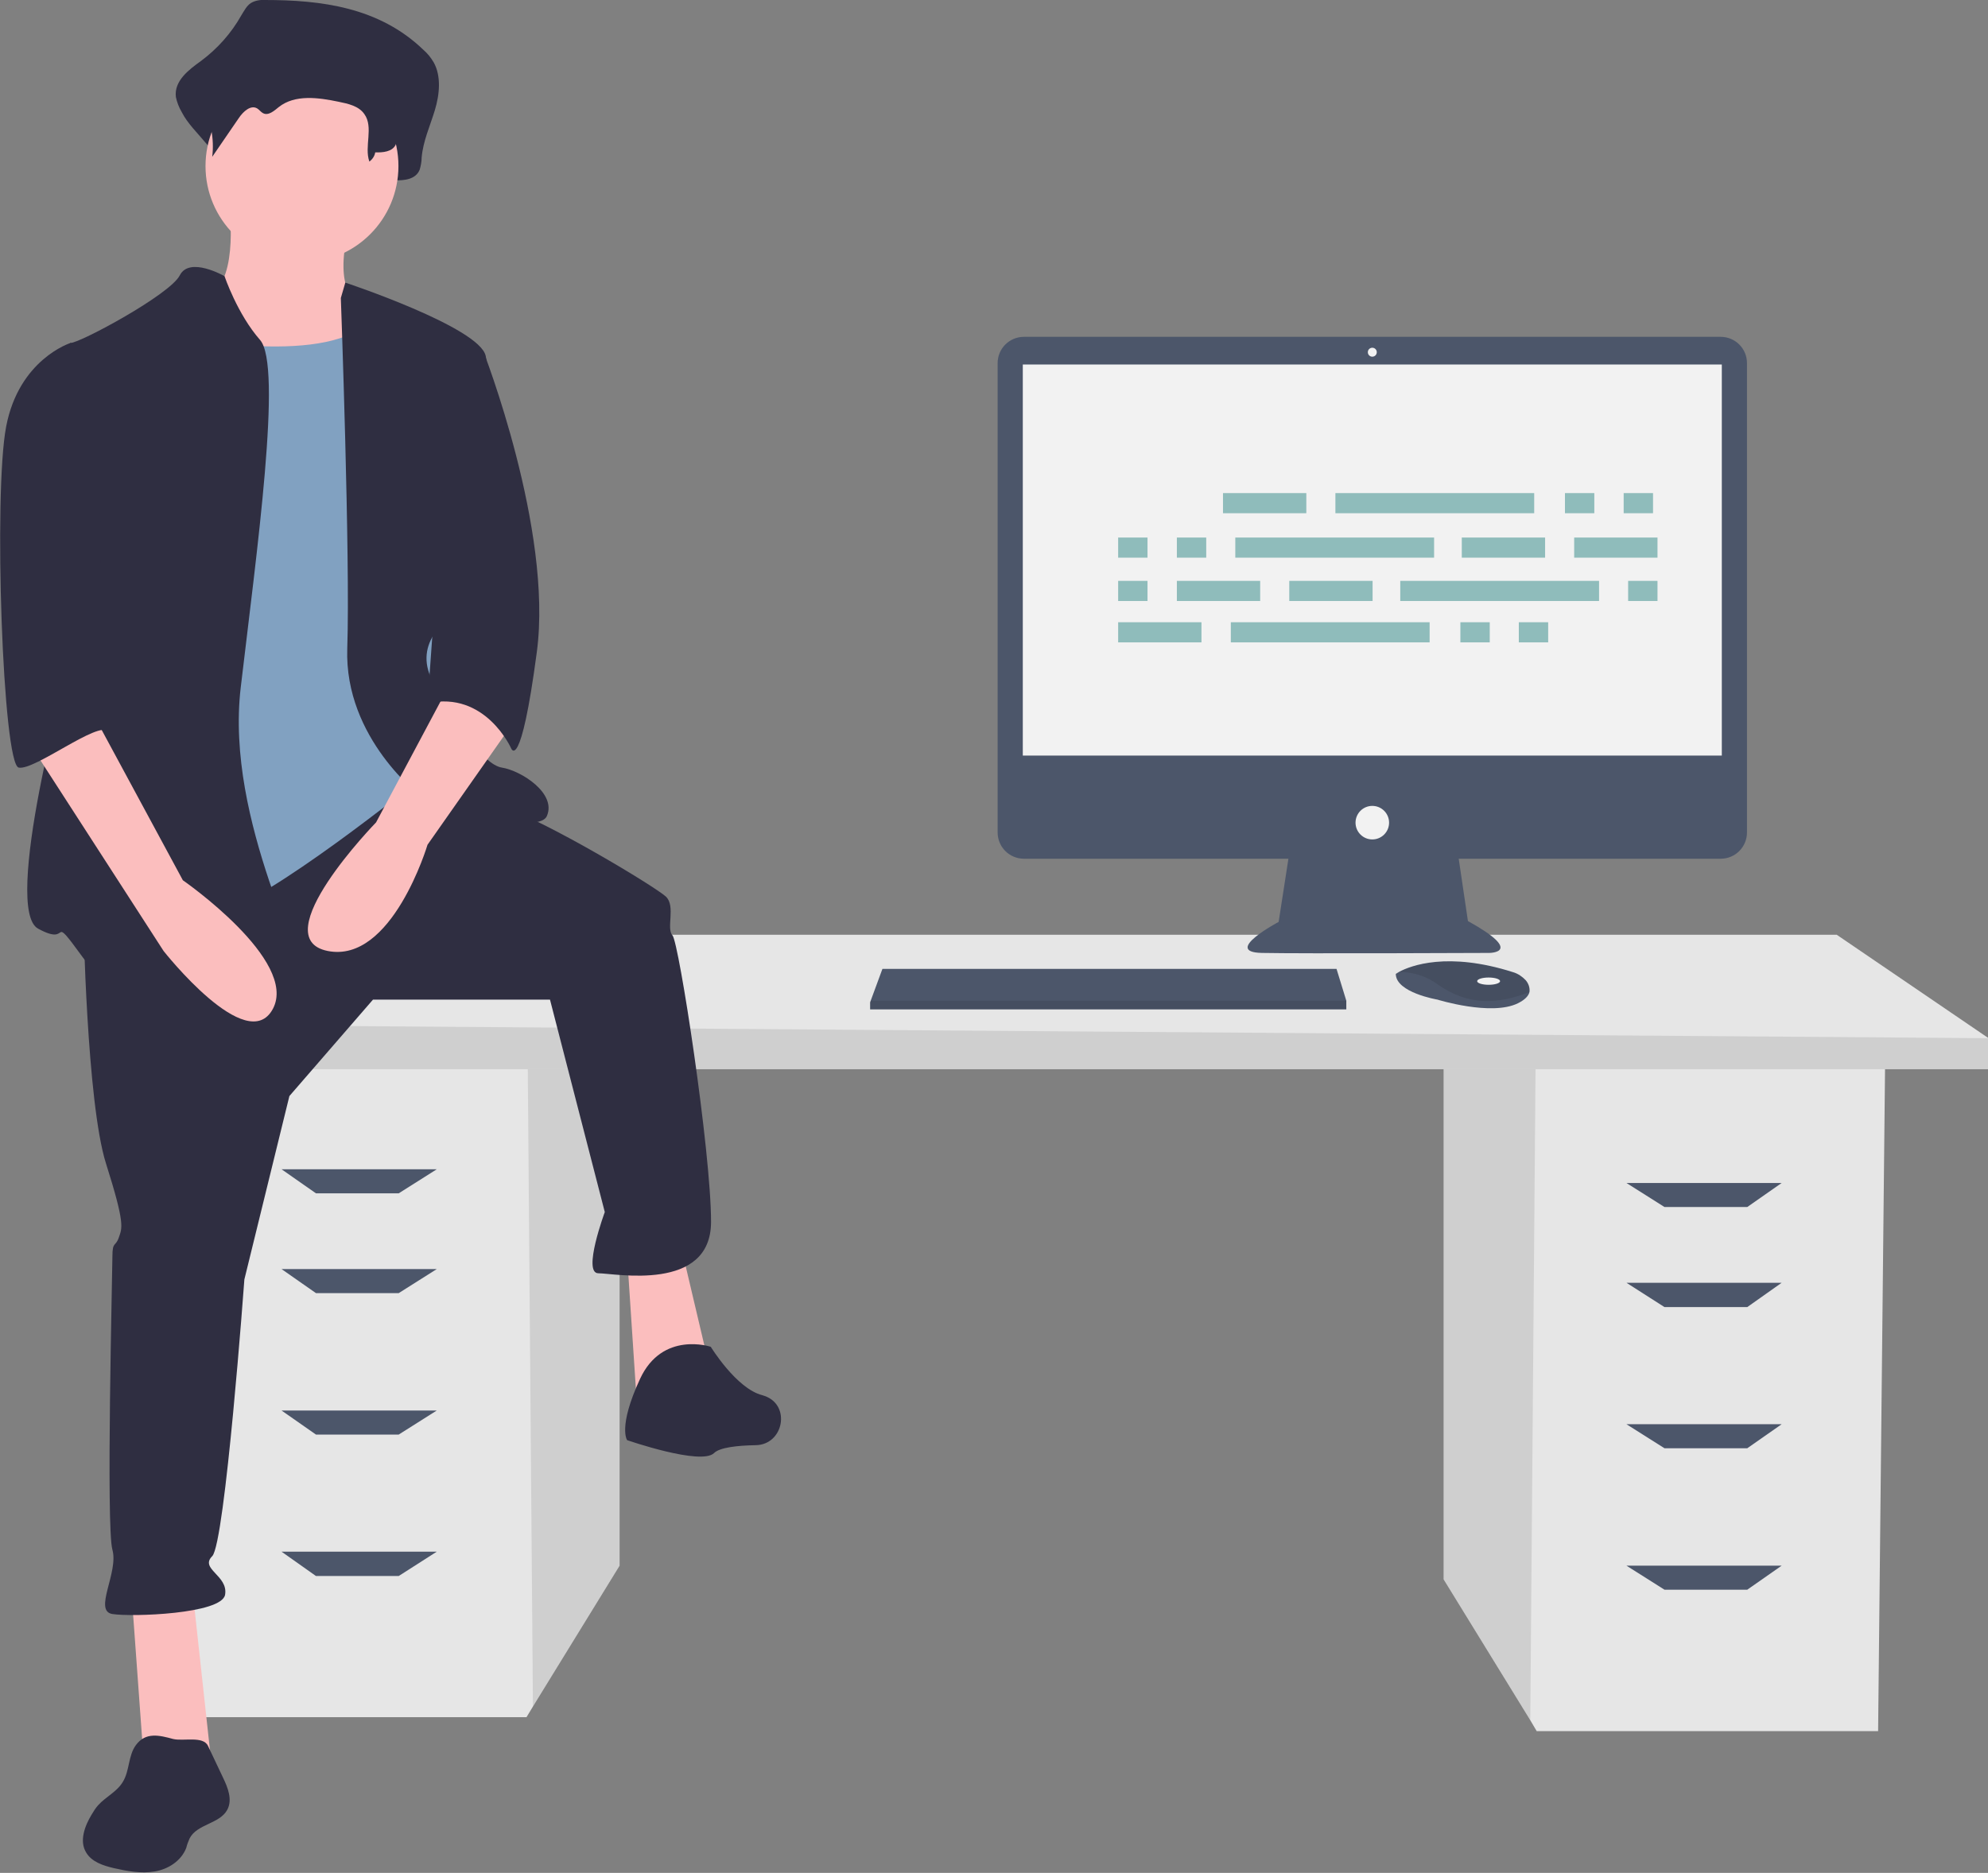 <?xml version="1.0" encoding="utf-8"?>
<!-- Generator: Adobe Illustrator 23.0.1, SVG Export Plug-In . SVG Version: 6.00 Build 0)  -->
<svg version="1.1" id="b52d7e2d-d80f-4111-b6ed-d15502ee1edd"
	 xmlns="http://www.w3.org/2000/svg" xmlns:xlink="http://www.w3.org/1999/xlink" x="0px" y="0px" viewBox="0 0 711 670"
	 style="enable-background:new 0 0 711 670;" xml:space="preserve">
<rect x="0" y="0" width="711" height="670" fill="#808080" stroke="none"/>
<style type="text/css">
	.st0{fill:#E6E6E6;}
	.st1{opacity:0.1;enable-background:new    ;}
	.st2{fill:#4C566A;}
	.st3{fill:#F2F2F2;}
	.st4{fill:#2F2E41;}
	.st5{fill:#FBBEBE;}
	.st6{fill:#81A1C1;}
	.st7{fill:#8FBCBB;}
</style>
<title>feeling_proud</title>
<polygon class="st0" points="516.3,380 516.3,565 547.3,615.4 549.6,619.3 671.7,619.3 674.2,380 "/>
<polygon class="st1" points="516.3,380 516.3,565 547.3,615.4 549.2,380 "/>
<polygon class="st0" points="221.6,375.1 221.6,560.1 190.6,610.5 188.3,614.3 66.2,614.3 63.7,375.1 "/>
<polygon class="st1" points="221.6,375.1 221.6,560.1 190.6,610.5 188.7,375.1 "/>
<polygon class="st0" points="711.2,371.4 711.2,382.5 47.7,382.5 47.7,366.5 109.3,334.4 656.9,334.4 "/>
<polygon class="st1" points="711.2,371.4 711.2,382.5 47.7,382.5 47.7,366.5 "/>
<polygon class="st2" points="142.6,426.9 113,426.9 100.7,418.3 156.2,418.3 "/>
<polygon class="st2" points="142.6,462.6 113,462.6 100.7,454 156.2,454 "/>
<polygon class="st2" points="142.6,513.2 113,513.2 100.7,504.6 156.2,504.6 "/>
<polygon class="st2" points="142.6,563.8 113,563.8 100.7,555.1 156.2,555.1 "/>
<polygon class="st2" points="595.3,431.8 624.9,431.8 637.2,423.2 581.7,423.2 "/>
<polygon class="st2" points="595.3,467.6 624.9,467.6 637.2,458.9 581.7,458.9 "/>
<polygon class="st2" points="595.3,518.1 624.9,518.1 637.2,509.5 581.7,509.5 "/>
<polygon class="st2" points="595.3,568.7 624.9,568.7 637.2,560.1 581.7,560.1 "/>
<path class="st2" d="M615.4,120.5H366.2c-5.2,0-9.4,4.2-9.4,9.4c0,0,0,0,0,0v167.9c0,5.2,4.2,9.4,9.4,9.4c0,0,0,0,0,0h94.6
	l-3.5,22.6c0,0-20.3,10.8-6,11.1s81.3,0,81.3,0s13,0-7.6-11.4l-3.3-22.3h93.7c5.2,0,9.4-4.2,9.4-9.4c0,0,0,0,0,0V129.9
	C624.8,124.7,620.6,120.5,615.4,120.5C615.4,120.5,615.4,120.5,615.4,120.5z"/>
<rect x="365.8" y="130.4" class="st3" width="250" height="139.9"/>
<circle class="st3" cx="490.8" cy="126" r="1.6"/>
<circle class="st3" cx="490.8" cy="294.3" r="6"/>
<polygon class="st2" points="481.5,358 481.5,361.1 311.2,361.1 311.2,358.6 311.4,358 315.6,346.6 478,346.6 "/>
<path class="st2" d="M547,354.9c-0.3,1.3-1.5,2.7-4.1,4c-9.5,4.7-28.8-1.3-28.8-1.3s-14.9-2.5-14.9-9.2c0.4-0.3,0.9-0.5,1.3-0.8
	c4-2.1,17.2-7.3,40.7,0.2c1.7,0.5,3.3,1.6,4.5,2.9C546.7,351.9,547.2,353.4,547,354.9z"/>
<path class="st1" d="M547,354.9c-11.6,4.5-22,4.8-32.6-2.6c-4-3-8.9-4.6-13.9-4.6c4-2.1,17.2-7.3,40.7,0.2c1.7,0.5,3.3,1.6,4.5,2.9
	C546.7,351.9,547.2,353.4,547,354.9z"/>
<ellipse class="st3" cx="532.4" cy="351" rx="4.1" ry="1.3"/>
<polygon class="st1" points="481.5,358 481.5,361.1 311.2,361.1 311.2,358.6 311.4,358 "/>
<path class="st4" d="M94.7,0c-1.7-0.1-3.5,0.2-5,1.1c-1.5,1-2.4,2.8-3.4,4.4c-3.6,6.4-8.5,11.9-14.4,16.3c-4.3,3.1-9.7,7.1-9,12.9
	c0.4,1.9,1.1,3.7,2.1,5.4c4,8,14.8,14.2,13.7,23.3c3.9-6.6-1.3-9.8,2.6-16.4c1.9-3.1,5.1-6.7,8-4.7c0.9,0.7,1.6,1.8,2.6,2.4
	c2.4,1.4,4.9-1.3,6.9-3.1c7.2-6.4,17.4-4.8,26.3-2.7c4.2,0.9,8.8,2.2,11.3,6.2c3.3,5.3-3.1,11-4.7,17c-0.5,1.7,0.6,3.5,2.3,4
	c0.4,0.1,0.8,0.1,1.2,0.1c2.7-0.3,5.9-0.5,6-1.7c3.4,0.1,7.5-0.3,8.9-3.8c0.4-1.4,0.7-2.8,0.7-4.3c0.5-5.9,3-11.3,4.7-16.9
	s2.4-12.2-0.4-17.2c-1-1.7-2.2-3.2-3.7-4.5C135.5,2.5,114.7,0,94.7,0z"/>
<path class="st5" d="M82.1,74.9c0,0,3.5,28.8-9.2,31.1s11.5,41.4,11.5,41.4l57.6,6.9l-13.8-46c0,0-9.2-3.5-3.5-26.5
	S82.1,74.9,82.1,74.9z"/>
<polygon class="st5" points="47,569.3 51.6,632.6 75.8,632.6 68.9,569.3 "/>
<polygon class="st5" points="224.3,449.6 227.8,502.6 254.2,491 243.9,447.3 "/>
<path class="st4" d="M29.8,327.6c0,0,1.2,66.8,8.1,88.6s5.8,23,4.6,26.5s-2.3,1.2-2.3,6.9s-2.3,96.7,0,104.8s-6.9,21.9,0,23
	s39.1,0,40.3-6.9c1.2-6.9-9.2-9.2-4.6-13.8c4.6-4.6,11.5-99,11.5-99l16.1-65.6l29.9-34.5h63.3l19.6,76c0,0-8.1,21.9-2.3,21.9
	s40.3,6.9,40.3-18.4s-11.5-100.1-13.8-102.5s1.2-10.4-2.3-13.8s-43.7-27.6-58.7-32.2s-36-10.1-36-10.1L29.8,327.6z"/>
<path class="st4" d="M254.2,481.8c0,0-17.3-5.8-25.3,11.5s-4.6,21.9-4.6,21.9s26.5,9.2,31.1,4.6c2-2,8.4-2.7,14.9-2.8
	c10-0.2,12.6-14.3,3.2-17.6c-0.3-0.1-0.6-0.2-0.9-0.3C263.4,496.8,254.2,481.8,254.2,481.8z"/>
<circle class="st5" cx="108" cy="59.4" r="34.5"/>
<path class="st6" d="M63.1,120.4c0,0,56.4,11.5,70.2-6.9s19.6,51.8,19.6,51.8l6.9,73.7l-10.4,40.3c0,0-54.1,43.7-71.4,47.2
	s-43.7,5.8-43.7,5.8s8.1-127.8,8.1-130.1S63.1,120.4,63.1,120.4z"/>
<path class="st4" d="M80.3,98.8c0,0-12.5-7.2-16-0.3s-35.7,24.2-39.1,24.2s6.9,95.5,2.3,107.1S1,325.3,13.6,332.2s3.5-6.9,16.1,10.4
	s74.8,17.3,78.3,10.4s-27.6-58.7-21.9-107.1s15-115.1,6.9-124.3S80.3,98.8,80.3,98.8z"/>
<path class="st4" d="M121.9,106.6l1.6-5.5c0,0,47.9,15.9,50.2,26.2s1.2,82.9-6.9,88.6s-19.6,15-11.5,28.8s17.3,28.8,24.2,29.9
	s19.6,9.2,16.1,17.3s-44.9-6.9-44.9-6.9s-27.6-20.7-26.5-53S121.9,106.6,121.9,106.6z"/>
<path class="st5" d="M162.1,242.4l-27.6,51.8c0,0-40.3,41.4-17.3,46s35.7-38,35.7-38l29.9-42.6L162.1,242.4z"/>
<path class="st4" d="M96.3,9c-1.4-0.1-2.8,0.2-4,0.8c-1.1,0.8-2.1,1.9-2.7,3.1c-3.1,4.6-7.1,8.5-11.8,11.5c-3.5,2.2-7.9,5-7.3,9.1
	c0.3,1.4,0.9,2.7,1.7,3.8c3.2,5.7,4.5,12.3,3.7,18.8l9.6-14c1.5-2.2,4.2-4.7,6.5-3.3c0.8,0.5,1.3,1.3,2.1,1.7c1.9,1,4-0.9,5.6-2.2
	c5.8-4.6,14.2-3.4,21.4-1.9c3.4,0.7,7.2,1.5,9.2,4.4c3.4,4.7-0.1,11.6,1.8,17c1.1-0.8,1.9-2,2.1-3.3c2.7,0.1,6.1-0.2,7.3-2.7
	c0.4-1,0.5-2,0.6-3c0.4-4.2,2.5-8,3.8-11.9s1.9-8.6-0.3-12.1c-0.8-1.2-1.8-2.3-3-3.1C129.6,10.8,112.6,9,96.3,9z"/>
<path class="st4" d="M162.1,122.7l10.7,2.8c0,0,25,63.9,19.2,107.7s-9.2,34.5-9.2,34.5s-9.2-20.7-29.9-16.1L162.1,122.7z"/>
<path class="st4" d="M48.6,624.3c-2.8,3.8-2.2,9.2-4.7,13.2c-2.1,3.5-6.1,5.3-8.8,8.3c-0.9,1-1.6,2.1-2.3,3.3
	c-2.5,4.1-4.5,9.5-2,13.6c2,3.4,6.1,4.7,9.9,5.6c4.8,1.1,9.7,2,14.6,1.2s9.5-3.8,11.3-8.4c0.3-1.2,0.7-2.3,1.2-3.4
	c2.6-5.2,10.8-5.2,13.5-10.3c1.9-3.6,0.2-7.9-1.6-11.6l-5.3-11.2c-1.7-3.7-8.8-1.6-12.5-2.5C57.1,620.8,52.1,619.5,48.6,624.3z"/>
<path class="st5" d="M10.2,265.4l48.3,74.8c0,0,29.9,38,39.1,20.7s-32.2-46-32.2-46l-31.1-57.6L10.2,265.4z"/>
<path class="st4" d="M34.4,125l-9.2-2.3c0,0-18.4,5.8-23,29.9S1,273.5,6.7,274.6s28.4-16.8,32.1-13s-7.9-15.8-4.4-26.1
	S34.4,125,34.4,125z"/>
<g id="f3c2397c-d780-4cc6-97d8-1503d8277a2c">
	<rect id="ad41612f-86f7-46b2-a964-3a5da7bcf3cf" x="437.4" y="176.4" class="st7" width="29.8" height="7.2"/>
	<rect id="b9a0b375-cc2a-4c59-8850-661af54e4f62" x="559.7" y="176.4" class="st7" width="10.5" height="7.2"/>
	<rect id="e174c2ab-9bc5-41ec-b37c-b06fbf8a9878" x="580.7" y="176.4" class="st7" width="10.5" height="7.2"/>
	<rect id="ba2479ac-4c7d-43b4-a028-73b1e20e4002" x="477.6" y="176.4" class="st7" width="71.1" height="7.2"/>
	<rect id="ac60ef86-00f2-480b-8171-28b6fdfc1958" x="399.9" y="222.6" class="st7" width="29.8" height="7.2"/>
	<rect id="b3d8298d-cd65-487a-8b19-4cee946356e7" x="522.3" y="222.6" class="st7" width="10.5" height="7.2"/>
	<rect id="ed27f15f-f0c4-4569-8330-a6688f8e356c" x="543.2" y="222.6" class="st7" width="10.5" height="7.2"/>
	<rect id="f685c005-adaf-4d60-acda-005b037d82a6" x="440.2" y="222.6" class="st7" width="71.1" height="7.2"/>
	<rect id="eca7c7fc-83f8-48ca-a588-6606db47af3f" x="522.8" y="192.3" class="st7" width="29.8" height="7.2"/>
	<rect id="a71b5b2f-f8b9-481d-a301-5e3357e5fe42" x="563" y="192.3" class="st7" width="29.8" height="7.2"/>
	<rect id="abb3a25a-f854-41fc-8391-e6ad9fbe2417" x="399.9" y="192.3" class="st7" width="10.5" height="7.2"/>
	<rect id="add2b425-b775-4eb5-9c25-8c4c14f957c9" x="420.9" y="192.3" class="st7" width="10.5" height="7.2"/>
	<rect id="b7159612-3b84-4b0b-a885-612eaab04c06" x="441.8" y="192.3" class="st7" width="71.1" height="7.2"/>
	<rect id="edfc7301-4de5-47dc-80e2-1ae2da982d6d" x="461.1" y="207.8" class="st7" width="29.8" height="7.2"/>
	<rect id="e1009f91-6275-4375-80fa-0d778e331fdc" x="420.9" y="207.8" class="st7" width="29.8" height="7.2"/>
	<rect id="a060fb9f-1f1a-4862-9a69-16dd49199e18" x="399.9" y="207.8" class="st7" width="10.5" height="7.2"/>
	<rect id="b6754d5f-104f-449c-b9a9-cf9ac82bf5fe" x="582.3" y="207.8" class="st7" width="10.5" height="7.2"/>
	<rect id="e6ed1ccd-2cfd-450f-a339-07df3a1ee6bb" x="500.8" y="207.8" class="st7" width="71.1" height="7.2"/>
</g>
</svg>
